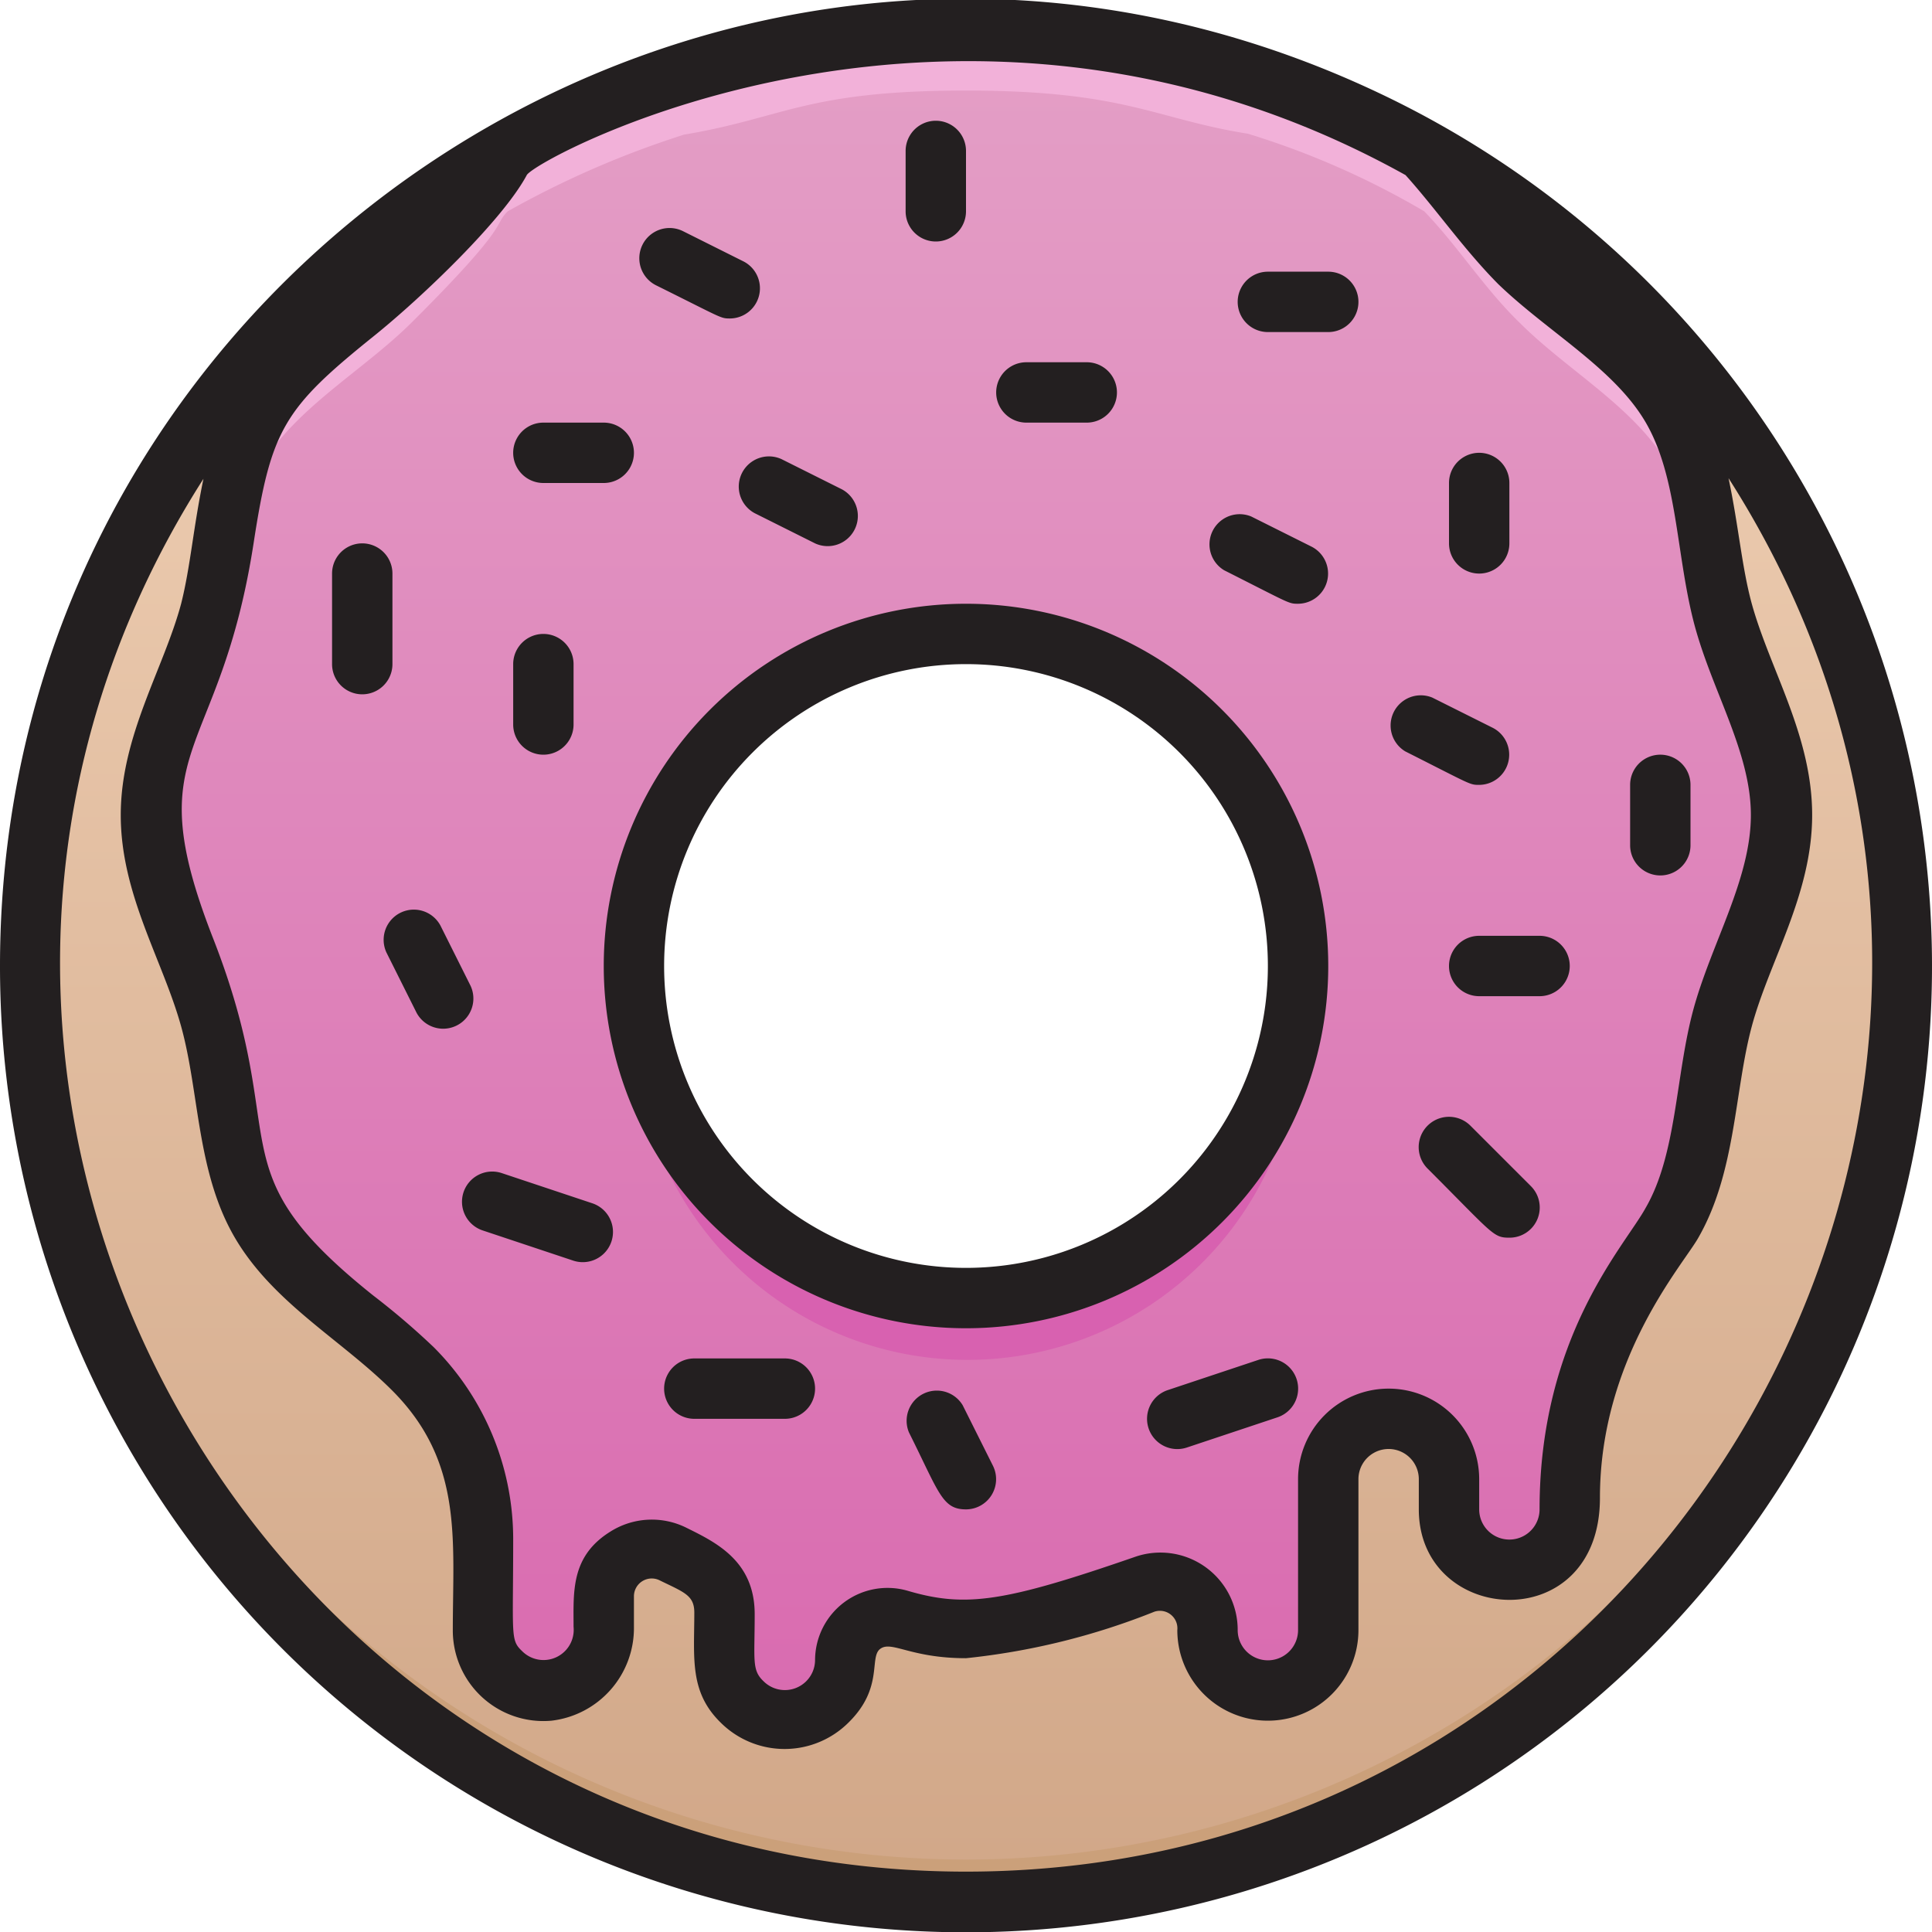 <svg xmlns="http://www.w3.org/2000/svg" xmlns:xlink="http://www.w3.org/1999/xlink" viewBox="0 0 64 64"><defs><style>.cls-1{fill:url(#linear-gradient);}.cls-2{fill:#cba07a;}.cls-3{fill:url(#linear-gradient-2);}.cls-4{fill:#f2b1d9;}.cls-5{fill:#d861b0;}.cls-6{fill:#231f20;}</style><linearGradient id="linear-gradient" x1="32" y1="63" x2="32" y2="1" gradientUnits="userSpaceOnUse"><stop offset="0" stop-color="#d1a788"/><stop offset="1" stop-color="#f2d3b8"/></linearGradient><linearGradient id="linear-gradient-2" x1="32" y1="57" x2="32" y2="1" gradientUnits="userSpaceOnUse"><stop offset="0" stop-color="#d96bb0"/><stop offset="1" stop-color="#e49fc6"/></linearGradient></defs><title>Donut</title><g id="Donut"><path class="cls-1" d="M32,1A31,31,0,1,0,63,32,31,31,0,0,0,32,1Zm0,20A11,11,0,1,1,21,32,11,11,0,0,1,32,21Z"/><path class="cls-2" d="M32,63C13.68,63,0,47.24,1,30.6A31,31,0,0,0,63,30.6C64.05,47.28,50.28,63,32,63Z"/><path class="cls-3" d="M57.06,20.28c-.6-2.26-.53-4.8-1.67-6.78s-3.42-3.21-5-4.84c-1-1-2.33-2.86-3.17-3.7A31.06,31.06,0,0,0,16.83,5c-.55.54.25.28-3.17,3.7C12,10.29,9.78,11.49,8.61,13.5S7.54,18,6.94,20.28,5,24.63,5,27s1.35,4.53,1.94,6.72.53,4.8,1.67,6.78,3.42,3.21,5.05,4.84c4,4,1.25,8.43,2.93,10.07A2,2,0,0,0,20,53.89v-1a1.6,1.6,0,0,1,2.31-1.43C24.22,52.45,24,52.69,24,55a2,2,0,0,0,.59,1.41A2,2,0,0,0,28,55a1.4,1.4,0,0,1,1.8-1.34c2.28.66,3.8.36,8.11-1.14A1.57,1.57,0,0,1,40,54a2,2,0,0,0,4,0V49a2,2,0,0,1,4,0v1a2,2,0,0,0,4,0c0-5.44,2.72-8.28,3.39-9.5,1.14-2,1.07-4.52,1.67-6.78S59,29.37,59,27,57.65,22.47,57.06,20.28ZM32,43A11,11,0,1,1,43,32,11,11,0,0,1,32,43Z"/><path class="cls-3" d="M57.06,20.28c-.6-2.26-.53-4.8-1.67-6.78s-3.42-3.21-5-4.84c-1-1-2.33-2.86-3.17-3.7A31.06,31.06,0,0,0,16.83,5c-.55.54.25.28-3.17,3.7C12,10.29,9.78,11.49,8.61,13.5S7.54,18,6.94,20.28,5,24.63,5,27s1.35,4.53,1.94,6.72.53,4.8,1.67,6.78,3.42,3.21,5.05,4.84c4,4,1.25,8.43,2.93,10.07A2,2,0,0,0,20,53.89v-1a1.6,1.6,0,0,1,2.31-1.43C24.22,52.45,24,52.69,24,55a2,2,0,0,0,.59,1.41A2,2,0,0,0,28,55a1.4,1.4,0,0,1,1.8-1.34c2.28.66,3.8.36,8.11-1.14A1.57,1.57,0,0,1,40,54a2,2,0,0,0,4,0V49a2,2,0,0,1,4,0v1a2,2,0,0,0,4,0c0-5.44,2.72-8.28,3.39-9.5,1.14-2,1.07-4.52,1.67-6.78S59,29.37,59,27,57.65,22.47,57.06,20.28ZM32,43A11,11,0,1,1,43,32,11,11,0,0,1,32,43Z"/><path class="cls-4" d="M57.06,20.28c-.6-2.26-.53-4.8-1.67-6.78s-3.42-3.21-5-4.84c-1-1-2.33-2.86-3.17-3.7A31.06,31.06,0,0,0,16.83,5c-.55.54.25.28-3.17,3.7C12,10.29,9.78,11.49,8.61,13.5S7.54,18,6.94,20.28C6.22,22.94,4.64,25.1,5.08,28c.29-2,1.35-3.84,1.86-5.72.6-2.26.53-4.8,1.67-6.78s3.42-3.21,5.05-4.84C17,7.33,16.32,7.49,16.82,7a31.14,31.14,0,0,1,5.84-2.54C26,3.9,26.7,3,32,3s6.25.94,9.34,1.43A27.25,27.25,0,0,1,47.18,7c1.12,1.16,2,2.57,3.16,3.69,1.63,1.63,3.88,2.83,5,4.84s1.07,4.52,1.67,6.78c.51,1.88,1.57,3.73,1.86,5.72C59.36,25.1,57.76,22.86,57.06,20.28Z"/><path class="cls-5" d="M43,33a11,11,0,0,1-21.9,0A11,11,0,1,0,43,33Z"/><path class="cls-6" d="M45.74,3.11C24.33-7.08,0,8.72,0,32A32,32,0,1,0,45.74,3.11ZM46,46a3,3,0,0,0-3,3v5a1,1,0,0,1-2,0,2.56,2.56,0,0,0-3.42-2.42c-4.31,1.49-5.59,1.68-7.5,1.12A2.4,2.4,0,0,0,27,55a1,1,0,0,1-1.71.69C24.9,55.32,25,55,25,53.47c0-1.75-1.27-2.37-2.24-2.85a2.57,2.57,0,0,0-2.53.11c-1.33.82-1.23,2-1.23,3.16a1,1,0,0,1-1.71.8c-.39-.37-.29-.5-.29-3.74a9,9,0,0,0-2.63-6.32,24.62,24.62,0,0,0-2-1.71c-5.34-4.26-2.63-5-5.32-11.86C4.54,24.63,7.27,25.29,8.4,18c.58-3.78,1-4.47,4-6.88C14,9.83,16.66,7.28,17.45,5.8c.29-.55,14.35-8.21,29.11,0,1,1.11,1.93,2.46,3.07,3.61C51.28,11,53.48,12.21,54.52,14s1,4.27,1.57,6.54S58,24.87,58,27s-1.32,4.27-1.91,6.46-.54,4.77-1.58,6.56C53.82,41.28,51,44.26,51,50a1,1,0,0,1-2,0V49A3,3,0,0,0,46,46ZM32,62C8.39,62-6,35.81,6.74,15.86,6.4,17.49,6.31,18.77,6,20c-.58,2.16-2,4.37-2,7s1.39,4.8,2,7,.51,4.83,1.78,7,3.56,3.4,5.23,5.08C15.35,48.44,15,51,15,54a3,3,0,0,0,3.27,3A3.09,3.09,0,0,0,21,53.89v-1a.59.59,0,0,1,.87-.53c.8.39,1.13.49,1.13,1.06,0,1.5-.17,2.62.87,3.64a3,3,0,0,0,4.24,0c1.17-1.15.67-2.16,1.05-2.44s1,.31,2.84.31a23.2,23.2,0,0,0,6.24-1.54A.58.58,0,0,1,39,54a3,3,0,0,0,6,0V49a1,1,0,0,1,2,0v1c0,3.86,6,4.26,6-.38s2.77-7.74,3.26-8.62c1.25-2.18,1.19-4.84,1.77-7s2-4.37,2-7-1.39-4.8-2-7c-.33-1.21-.43-2.54-.77-4.16C70,35.77,55.66,62,32,62Z"/><path class="cls-6" d="M32,20A12,12,0,1,0,44,32,12,12,0,0,0,32,20Zm0,22A10,10,0,1,1,42,32,10,10,0,0,1,32,42Z"/><path class="cls-6" d="M34,14h2a1,1,0,0,0,0-2H34A1,1,0,0,0,34,14Z"/><path class="cls-6" d="M40.55,18.89C42.75,20,42.68,20,43,20a1,1,0,0,0,.45-1.89l-2-1A1,1,0,0,0,40.55,18.89Z"/><path class="cls-6" d="M49,26a1,1,0,0,0,.45-1.89l-2-1a1,1,0,0,0-.9,1.78C48.75,26,48.68,26,49,26Z"/><path class="cls-6" d="M49,33h2a1,1,0,0,0,0-2H49A1,1,0,0,0,49,33Z"/><path class="cls-6" d="M56,28V26a1,1,0,0,0-2,0v2A1,1,0,0,0,56,28Z"/><path class="cls-6" d="M50,18V16a1,1,0,0,0-2,0v2A1,1,0,0,0,50,18Z"/><path class="cls-6" d="M44,9H42a1,1,0,0,0,0,2h2A1,1,0,0,0,44,9Z"/><path class="cls-6" d="M19,24V22a1,1,0,0,0-2,0v2A1,1,0,0,0,19,24Z"/><path class="cls-6" d="M13,22V19a1,1,0,0,0-2,0v3A1,1,0,0,0,13,22Z"/><path class="cls-6" d="M19.62,39.86l-3-1a1,1,0,0,0-.63,1.9l3,1A1,1,0,0,0,19.62,39.86Z"/><path class="cls-6" d="M26,45H23a1,1,0,0,0,0,2h3A1,1,0,0,0,26,45Z"/><path class="cls-6" d="M31.89,46.55a1,1,0,0,0-1.78.9c1,2,1.1,2.55,1.89,2.55a1,1,0,0,0,.89-1.45Z"/><path class="cls-6" d="M41.68,45.05l-3,1a1,1,0,0,0,.64,1.9l3-1A1,1,0,0,0,41.68,45.05Z"/><path class="cls-6" d="M50,41a1,1,0,0,0,.71-1.71l-2-2a1,1,0,0,0-1.42,1.42C49.47,40.89,49.46,41,50,41Z"/><path class="cls-6" d="M25,17l2,1a1,1,0,0,0,.89-1.79l-2-1A1,1,0,0,0,25,17Z"/><path class="cls-6" d="M15.59,32.66l-1-2a1,1,0,0,0-1.79.89l1,2A1,1,0,0,0,15.59,32.66Z"/><path class="cls-6" d="M32,7V5a1,1,0,0,0-2,0V7A1,1,0,0,0,32,7Z"/><path class="cls-6" d="M21.73,9.45c2.2,1.09,2.13,1.1,2.45,1.1a1,1,0,0,0,.45-1.89l-2-1A1,1,0,0,0,21.73,9.45Z"/><path class="cls-6" d="M18,16h2a1,1,0,0,0,0-2H18A1,1,0,0,0,18,16Z"/></g></svg>